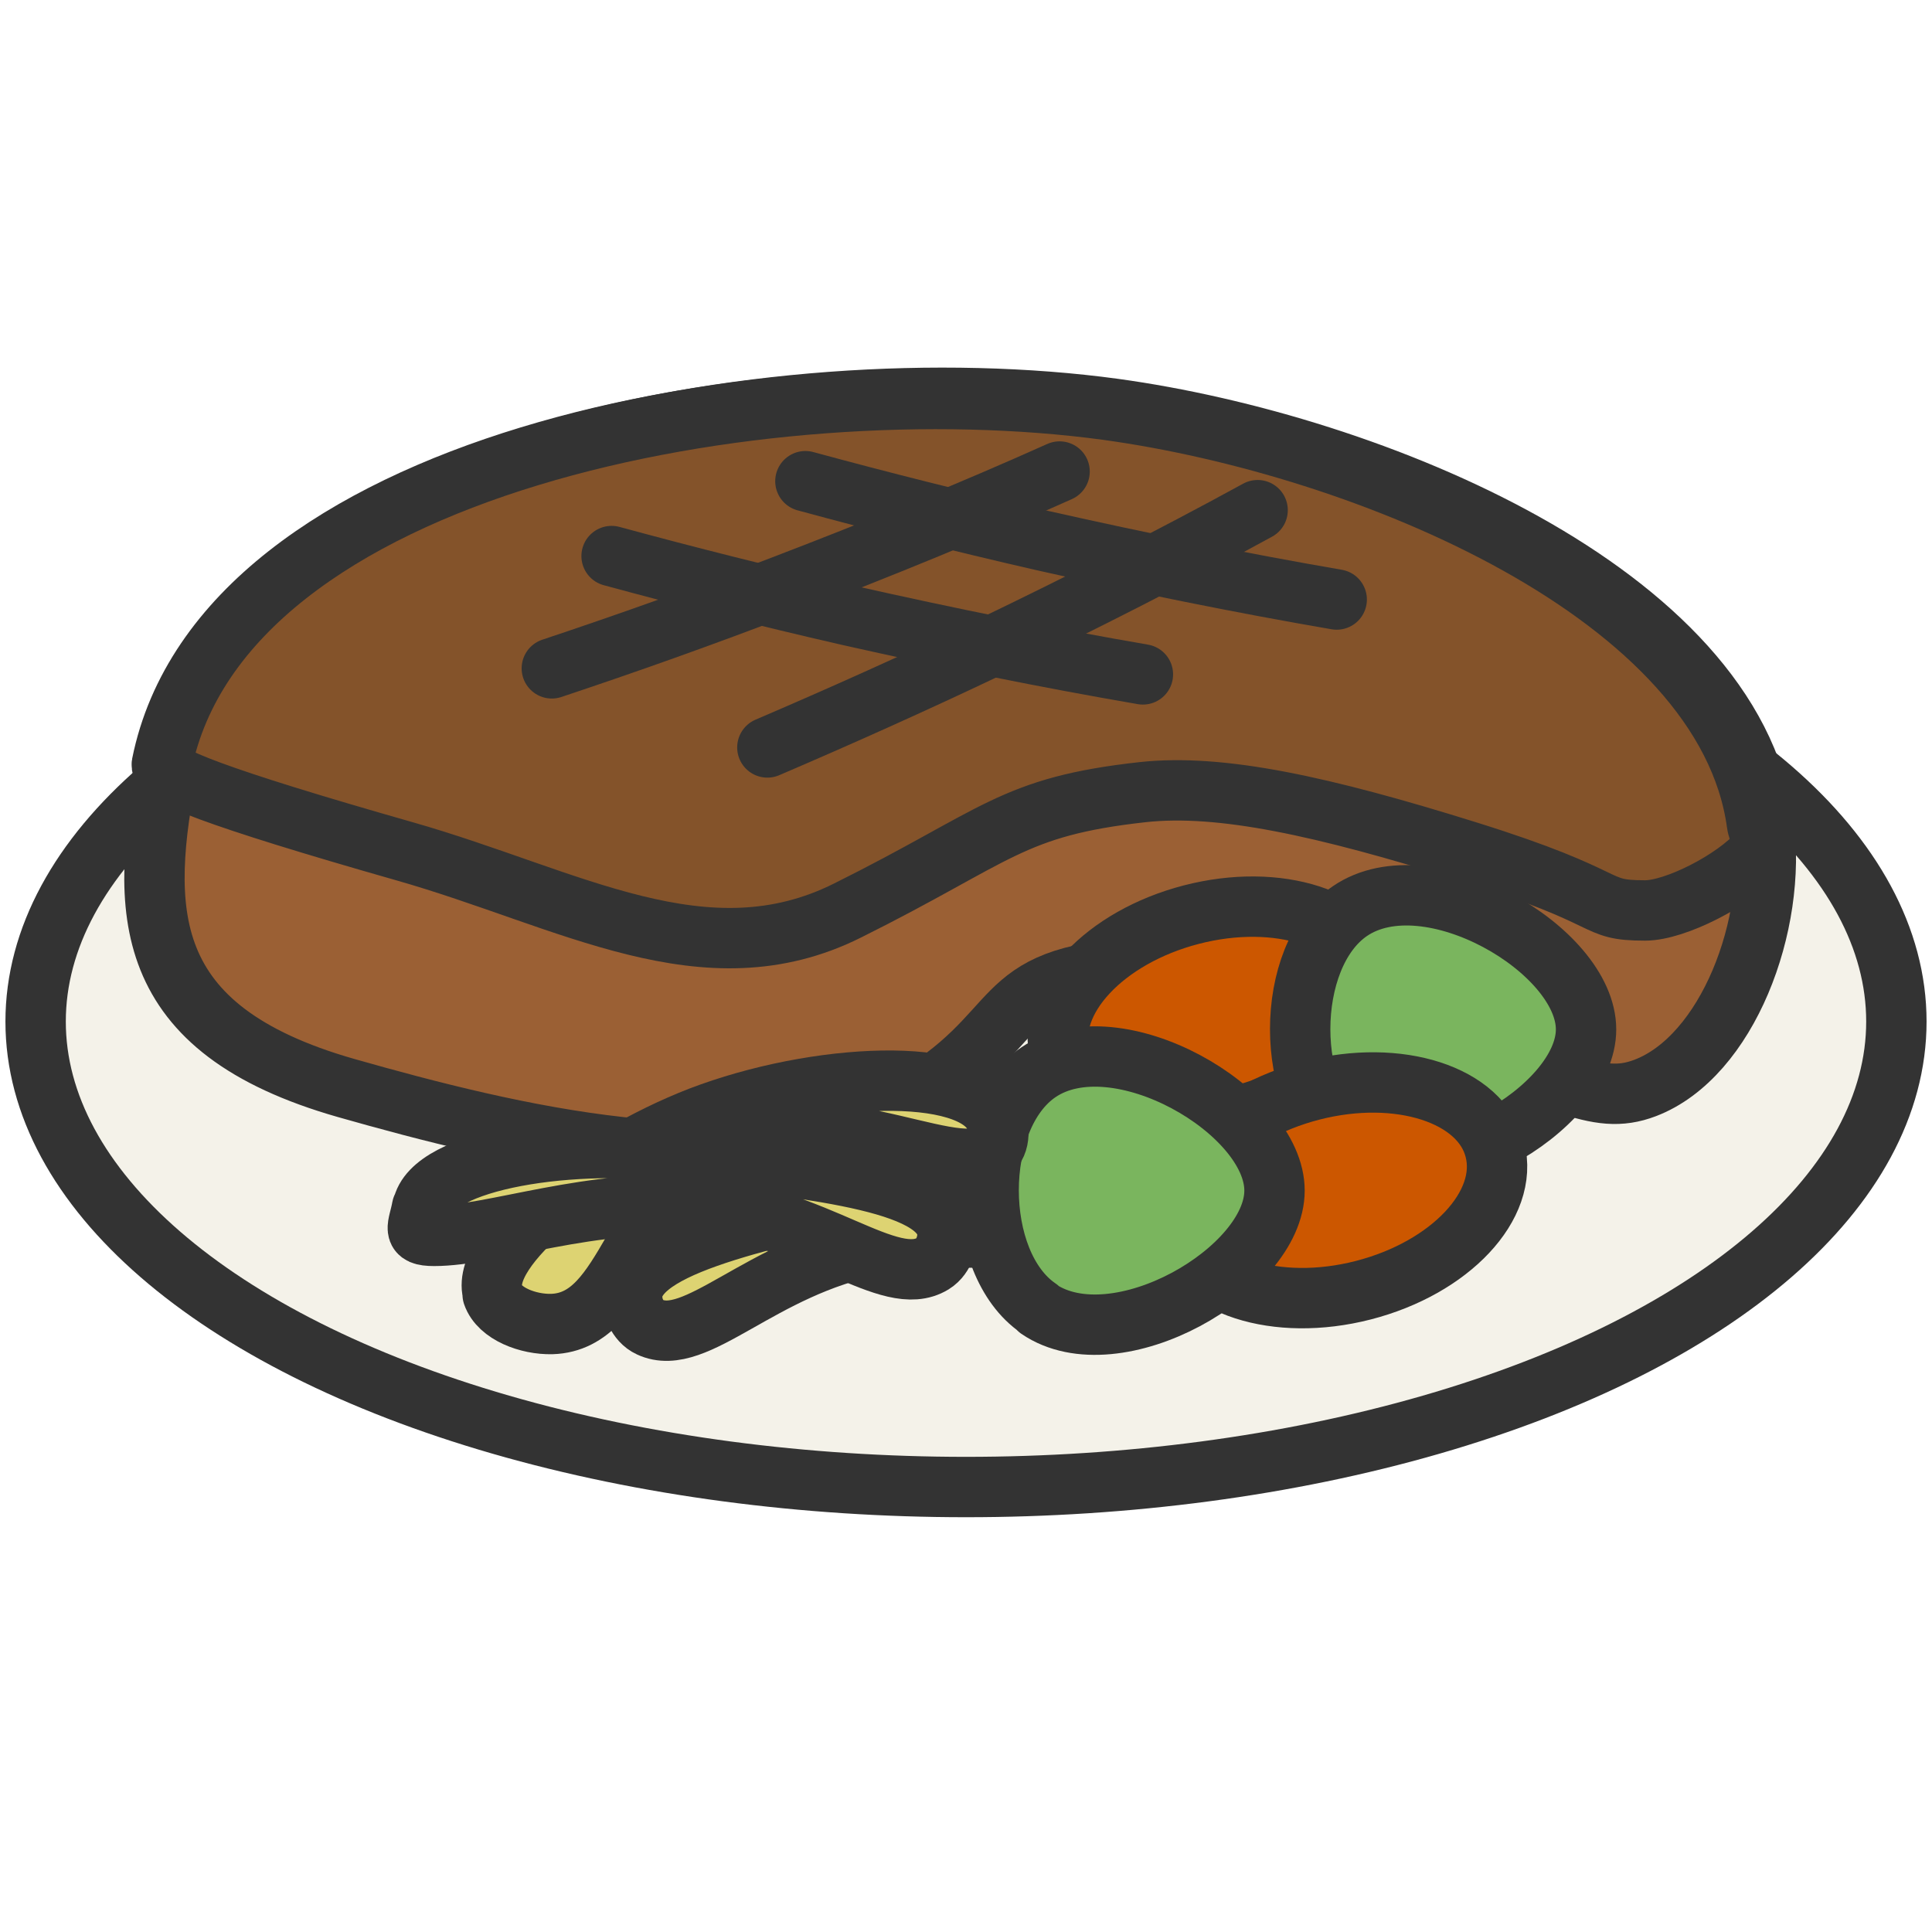 <?xml version="1.0" encoding="UTF-8"?>
<svg id="_レイヤー_2" data-name="レイヤー 2" xmlns="http://www.w3.org/2000/svg" viewBox="0 0 32 32" width="32" height="32">
  <defs>
    <style>
      .cls-1 {
        fill: #7ab55e;
      }

      .cls-1, .cls-2, .cls-3, .cls-4 {
        stroke-linecap: round;
        stroke-linejoin: round;
      }

      .cls-1, .cls-2, .cls-3, .cls-4, .cls-5, .cls-6, .cls-7 {
        stroke: #333;
      }

      .cls-2 {
        fill: #cc5700;
      }

      .cls-3 {
        fill: #ddd372;
      }

      .cls-4, .cls-8 {
        fill: none;
      }

      .cls-8 {
        stroke-width: 0px;
      }

      .cls-5 {
        fill: #f4f2e9;
      }

      .cls-5, .cls-6, .cls-7 {
        stroke-miterlimit: 10;
      }

      .cls-6 {
        fill: #9b6034;
      }

      .cls-7 {
        fill: #84532a;
      }
    </style>
  </defs>
  <g id="cursors">
    <g id="steak">
      <rect id="base" class="cls-8" width="32" height="32"/>
      <g>
        <ellipse class="cls-5" cx="16" cy="16.92" rx="15.41" ry="7.71"/>
        <path class="cls-6" d="M2.79,12.64c-.49,2.45-.49,4.4,2.94,5.38,2.74.78,6.45,1.67,8.81.49,2.49-1.24,1.73-2.21,3.91-2.45,1.29-.14,2.49.23,4.89.98,2.53.79,3.07,1.3,3.91.98,1.36-.52,2.19-2.7,1.96-4.4-.52-3.8-6.47-6.26-10.76-6.85-5.65-.77-14.65.86-15.66,5.87Z"/>
        <path class="cls-7" d="M2.68,12.66c-.03.17.83.53,4.02,1.44,2.74.78,4.98,2.16,7.34.98,2.49-1.24,2.71-1.72,4.89-1.96,1.29-.14,2.98.23,5.38.98,2.53.79,2.03.98,2.94.98.49,0,1.47-.49,1.89-.97.11-.12-.02-.32-.04-.47-.52-3.8-6.47-6.26-10.76-6.85-5.65-.77-14.65.86-15.66,5.87Z"/>
        <path class="cls-4" d="M10.13,9.21c1.25.34,2.56.67,3.91.98,1.69.38,3.32.71,4.89.98"/>
        <path class="cls-4" d="M13.34,7.97c1.25.34,2.56.67,3.91.98,1.69.38,3.32.71,4.89.98"/>
        <path class="cls-4" d="M9.14,11.07c1.23-.41,2.5-.86,3.8-1.36,1.62-.62,3.16-1.25,4.61-1.9"/>
        <path class="cls-4" d="M12.71,12.38c1.19-.51,2.42-1.06,3.68-1.66,1.56-.75,3.05-1.51,4.44-2.27"/>
        <ellipse class="cls-2" cx="20.16" cy="16.8" rx="2.69" ry="1.71" transform="translate(-3.57 5.6) rotate(-14.53)"/>
        <path class="cls-1" d="M22.36,19c-1.1-.75-1.1-3.16,0-3.91,1.29-.88,3.91.64,3.91,1.96s-2.62,2.84-3.91,1.96Z"/>
        <path class="cls-2" d="M24.76,19.04c.24.92-.74,1.96-2.18,2.33-1.44.37-2.8-.07-3.03-.98-.24-.92.74-1.96,2.18-2.33,1.44-.37,2.8.07,3.03.98Z"/>
        <path class="cls-3" d="M19.07,20.16c-.23-.77-2.61-.9-4.49-.43-2.01.51-4.28.92-4.1,1.85,0,.03.06.3.28.4.77.36,1.83-.99,3.74-1.36,1.76-.33,3.46.12,4.43.02.39-.04.24-.16.14-.48Z"/>
        <path class="cls-1" d="M17.2,21.67c-1.1-.75-1.1-3.16,0-3.91,1.29-.88,3.91.64,3.91,1.96s-2.62,2.84-3.91,1.96Z"/>
        <path class="cls-3" d="M8.17,21.44c-.26-.76,1.62-2.24,3.42-2.94,1.93-.74,4.51-.86,4.89,0,.01.03.12.28,0,.49-.42.73-2.63-.8-4.4,0-1.63.74-1.65,2.9-2.94,2.94-.39.01-.87-.17-.98-.49Z"/>
        <path class="cls-3" d="M7,20c.14-.79,2.5-1.17,4.42-.9,2.05.29,4.36.46,4.27,1.4,0,.03-.03.3-.24.43-.72.44-1.92-.79-3.86-.95-1.78-.15-3.42.49-4.4.49-.39,0-.26-.14-.2-.47Z"/>
      </g>
    </g>
  </g>
</svg>